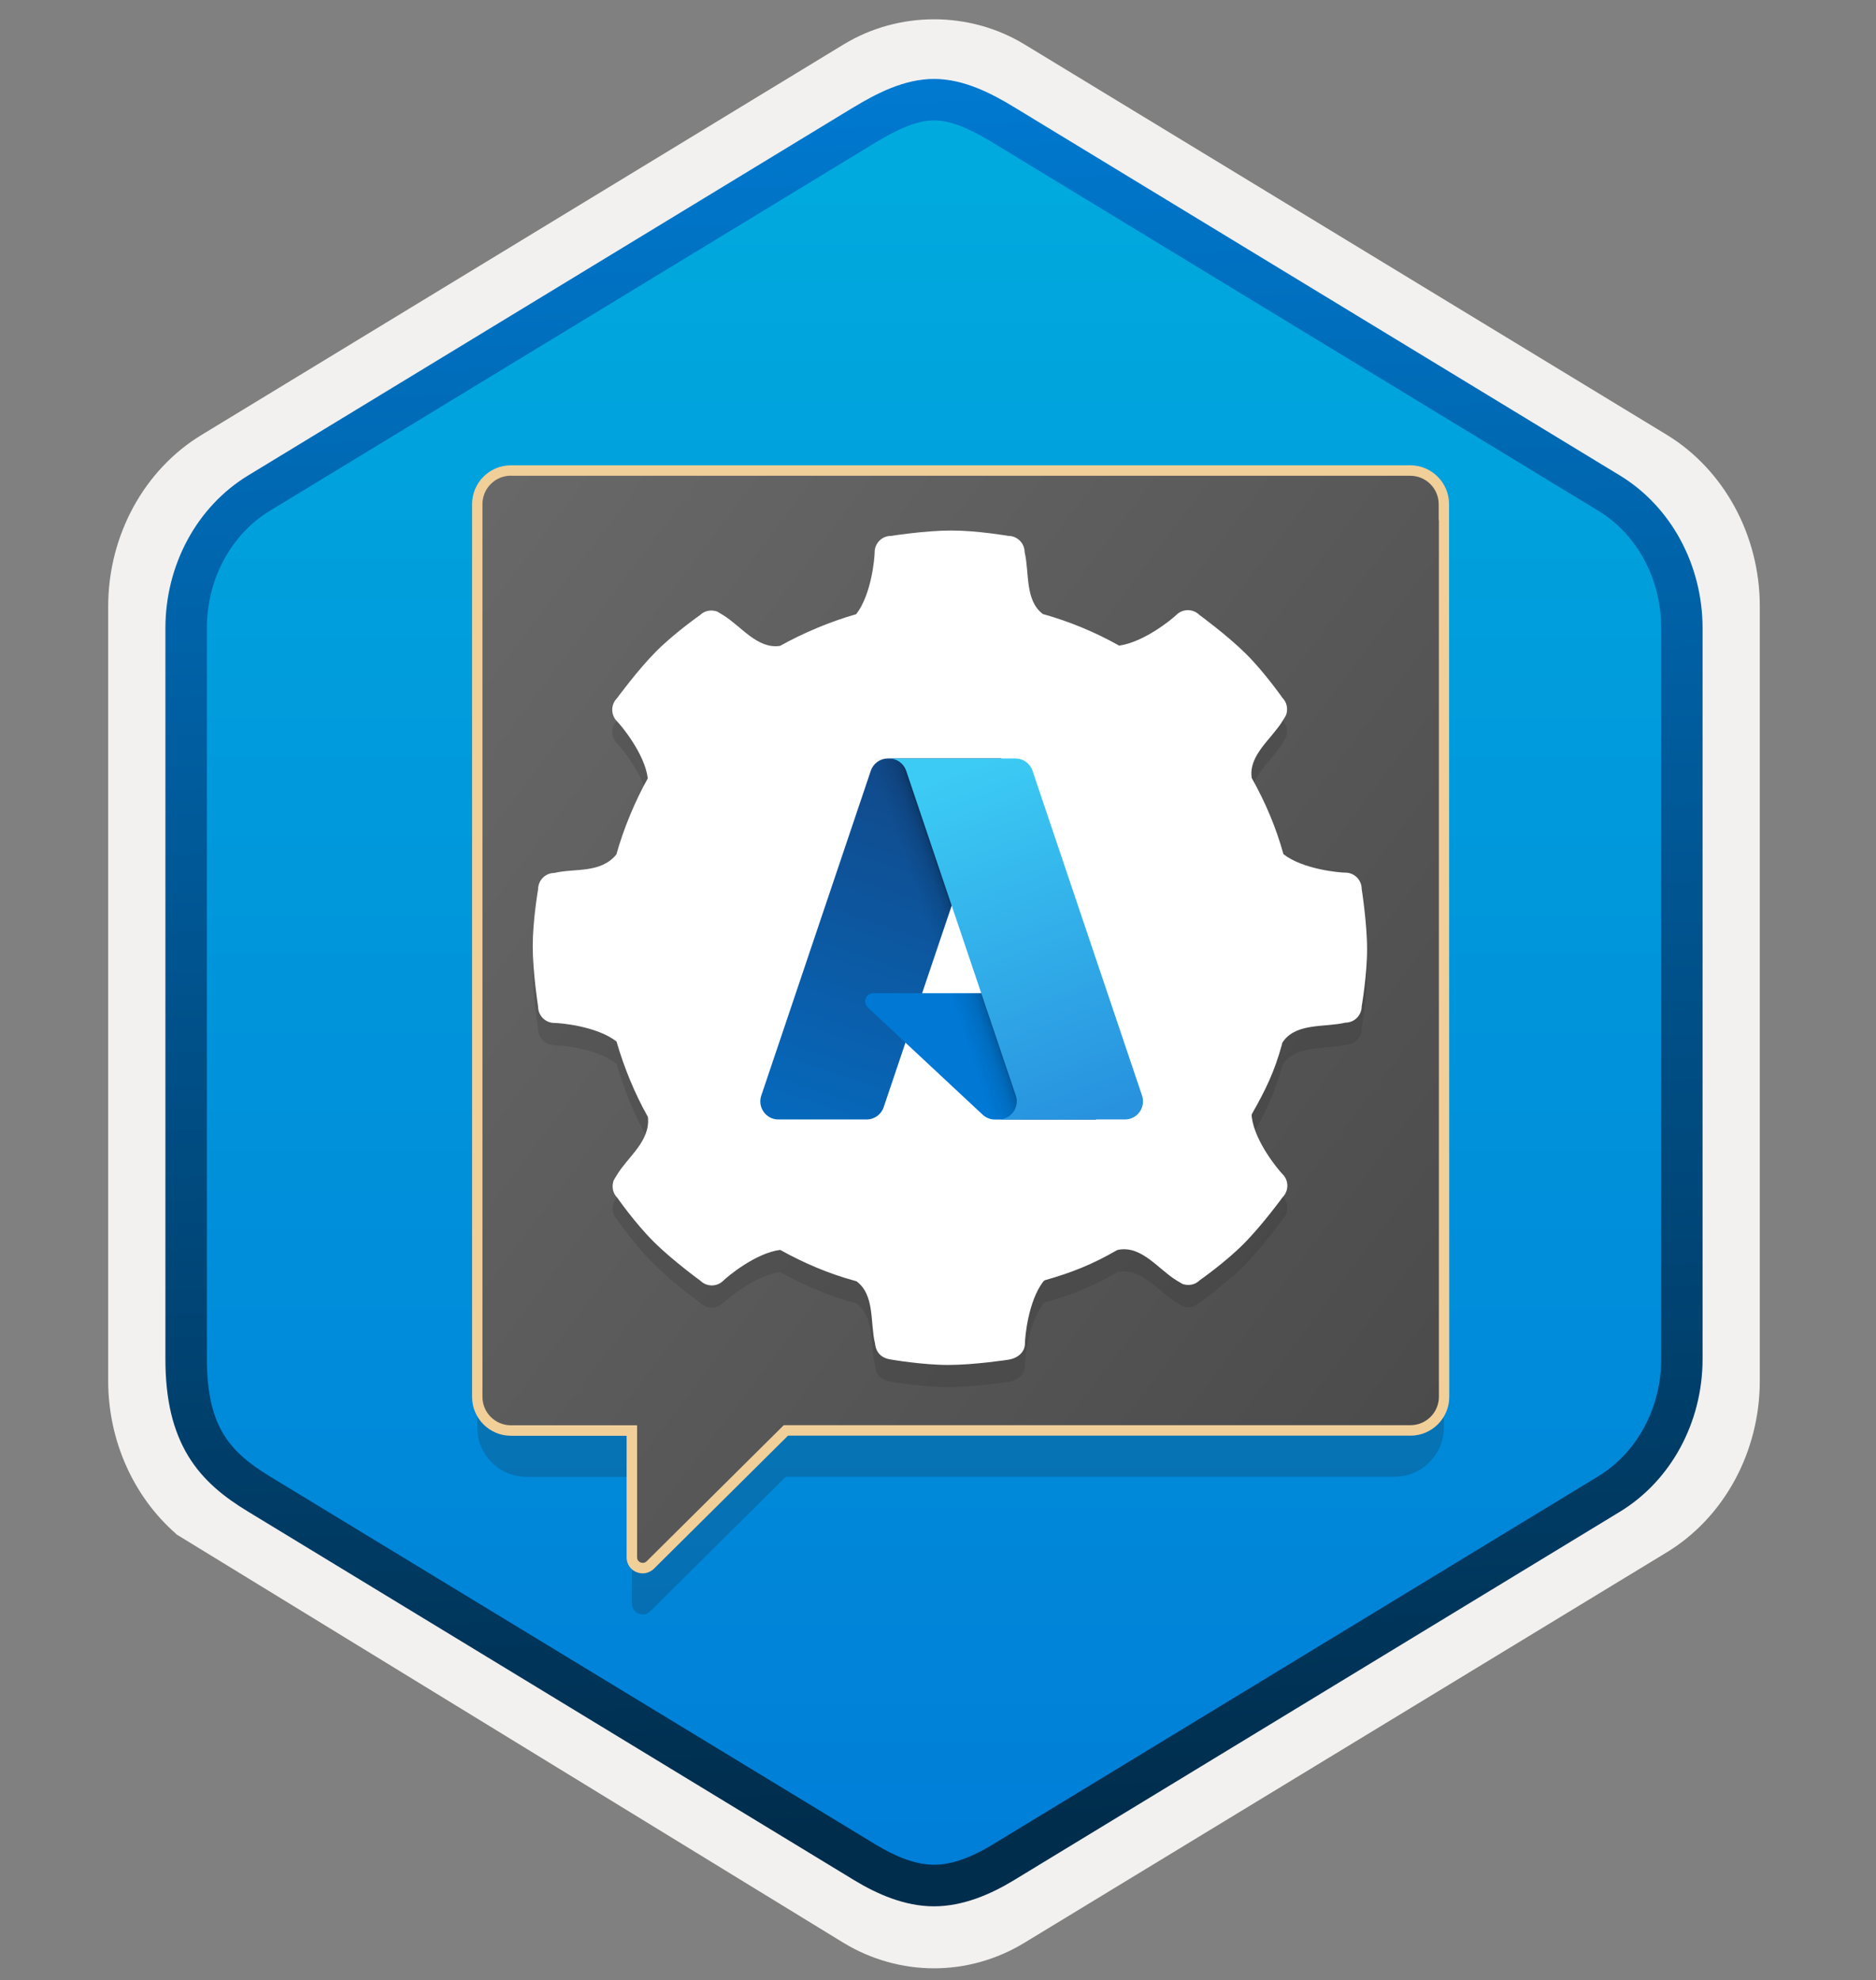 <svg width="181" height="191" viewBox="0 0 181 191" fill="none" xmlns="http://www.w3.org/2000/svg">
<rect x="0" y="0" width="181" height="191" fill="#808080" stroke="none"/>
<path d="M90.118 189.864C93.178 189.864 96.188 189.014 98.848 187.394L160.818 149.734C166.358 146.364 169.788 140.034 169.788 133.194V58.484C169.788 51.664 166.358 45.324 160.818 41.944L98.848 4.284C93.518 1.044 86.698 1.064 81.398 4.284L19.428 41.964C13.888 45.334 10.438 51.664 10.438 58.504V133.204C10.438 138.964 12.888 144.384 16.988 147.954V147.984L81.398 187.414C84.038 189.014 87.058 189.864 90.118 189.864ZM90.768 8.814C92.718 8.814 95.198 10.024 96.908 11.074L157.668 48.264C161.418 50.544 163.538 57.144 163.538 61.894L162.908 133.194C162.908 137.944 159.708 142.214 155.958 144.494L95.558 180.874C92.128 182.964 89.338 182.964 85.898 180.874L24.688 144.404C20.938 142.124 17.918 137.924 17.918 133.194V59.554C17.918 54.814 20.648 49.924 24.418 47.634L84.998 11.074C86.698 10.034 88.818 8.814 90.768 8.814Z" fill="#F2F1F0"/>
<path fill-rule="evenodd" clip-rule="evenodd" d="M98.018 12.394C95.568 10.894 92.848 10.144 90.118 10.144C87.388 10.144 84.668 10.904 82.218 12.394L26.088 46.724C21.068 49.794 17.958 55.544 17.958 61.794V129.894C17.958 136.124 21.058 141.894 26.088 144.964L82.218 179.294C84.668 180.794 87.388 181.544 90.118 181.544C92.848 181.544 95.568 180.804 98.018 179.294L154.148 144.964C159.168 141.894 162.278 136.124 162.278 129.894V61.794C162.278 55.564 159.178 49.814 154.148 46.724L98.018 12.394Z" fill="url(#paint0_linear)"/>
<path fill-rule="evenodd" clip-rule="evenodd" d="M90.118 11.614C91.798 11.614 93.688 12.484 95.748 13.734L154.218 49.274C157.868 51.494 160.278 55.764 160.278 60.594V131.074C160.278 135.894 157.868 140.174 154.218 142.394L95.758 177.934C93.798 179.124 91.878 179.874 90.128 179.874C88.378 179.874 86.458 179.124 84.498 177.934L26.018 142.404C24.008 141.174 22.558 139.974 21.578 138.364C20.598 136.764 19.958 134.544 19.958 131.084V60.604C19.958 55.774 22.368 51.504 26.018 49.284L84.478 13.744C86.568 12.494 88.428 11.614 90.118 11.614ZM97.828 181.364L156.288 145.824C161.208 142.834 164.268 137.214 164.268 131.084V60.604C164.268 54.474 161.208 48.854 156.288 45.864L97.828 10.324C95.718 9.044 93.008 7.614 90.118 7.614C87.218 7.614 84.508 9.054 82.418 10.314H82.408L23.938 45.864C19.018 48.854 15.958 54.474 15.958 60.604V131.084C15.958 135.044 16.698 138.034 18.158 140.444C19.618 142.844 21.678 144.444 23.938 145.814L82.398 181.354C84.618 182.704 87.288 183.884 90.108 183.884C92.928 183.884 95.608 182.714 97.828 181.364Z" fill="url(#paint1_linear)"/>
<path opacity="0.2" d="M139.308 51.474H46.048V137.694C46.048 140.324 48.178 142.454 50.808 142.454H60.968V154.694C60.968 155.614 62.078 156.074 62.738 155.424L75.818 142.444H134.548C137.178 142.444 139.308 140.314 139.308 137.684V51.474Z" fill="#1F1D21"/>
<path d="M139.308 50.074V48.624C139.308 46.834 137.858 45.384 136.068 45.384H49.288C47.498 45.384 46.048 46.834 46.048 48.624V50.224V51.694V134.744C46.048 136.534 47.498 137.984 49.288 137.984H60.968V150.224C60.968 151.144 62.078 151.604 62.738 150.954L75.818 137.974H136.088C137.878 137.974 139.328 136.524 139.328 134.734V50.234C139.328 50.184 139.308 50.124 139.308 50.074Z" fill="url(#paint2_linear)"/>
<path opacity="0.15" d="M131.378 87.884C131.378 87.014 130.668 86.314 129.808 86.314C129.238 86.314 125.718 86.004 123.828 84.534C123.828 84.534 123.838 84.514 123.828 84.534C123.108 81.924 122.068 79.494 120.768 77.184C120.438 74.994 122.698 73.404 123.738 71.694C123.918 71.394 124.028 71.224 124.088 71.104C124.278 70.544 124.178 69.904 123.738 69.464C123.738 69.464 121.998 66.974 120.208 65.204C118.428 63.434 115.718 61.454 115.718 61.454C115.108 60.844 114.108 60.844 113.498 61.454C113.088 61.854 110.408 64.064 107.998 64.414C107.968 64.414 107.968 64.414 107.968 64.414C105.728 63.144 103.198 62.094 100.668 61.384H100.638C98.858 60.074 99.328 57.344 98.858 55.404C98.858 54.534 98.148 53.834 97.288 53.834C97.288 53.834 94.298 53.314 91.778 53.314C89.258 53.314 85.958 53.834 85.958 53.834C85.088 53.834 84.388 54.544 84.388 55.404C84.388 55.974 84.078 59.494 82.608 61.384C80.108 62.094 77.478 63.204 75.258 64.444C73.068 64.774 71.478 62.514 69.768 61.474C69.468 61.294 69.298 61.184 69.178 61.124C68.618 60.934 67.978 61.034 67.538 61.474C67.538 61.474 65.048 63.214 63.278 65.004C61.508 66.784 59.528 69.494 59.528 69.494C58.918 70.104 58.918 71.104 59.528 71.714C59.928 72.114 62.198 74.834 62.498 77.204V77.224C61.258 79.444 60.168 82.064 59.468 84.564C59.468 84.564 59.498 84.524 59.468 84.564C57.938 86.424 55.428 85.874 53.488 86.344C52.618 86.344 51.918 87.054 51.918 87.914C51.918 87.914 51.398 90.904 51.398 93.424C51.398 95.944 51.918 99.244 51.918 99.244C51.918 100.114 52.628 100.814 53.488 100.814C54.058 100.814 57.578 101.124 59.468 102.594C59.508 102.574 59.488 102.624 59.488 102.624C60.218 105.134 61.248 107.644 62.508 109.874C62.488 109.904 62.508 109.874 62.518 109.944C62.728 112.234 60.588 113.724 59.548 115.434C59.368 115.734 59.258 115.904 59.198 116.024C59.008 116.584 59.108 117.224 59.548 117.664C59.548 117.664 61.288 120.154 63.078 121.924C64.858 123.704 67.568 125.674 67.568 125.674C68.178 126.284 69.178 126.284 69.788 125.674C70.188 125.274 72.908 123.004 75.278 122.704C75.278 122.704 75.268 122.714 75.308 122.724C77.598 123.994 79.958 125.004 82.538 125.704C82.558 125.714 82.638 125.734 82.638 125.734C84.418 127.044 83.948 129.774 84.418 131.714C84.518 132.594 84.998 133.144 85.988 133.284C85.988 133.284 88.978 133.804 91.498 133.804C94.018 133.804 97.318 133.294 97.318 133.294C98.188 133.144 98.888 132.584 98.888 131.724C98.888 131.154 99.198 127.634 100.668 125.744C100.668 125.744 100.728 125.694 100.798 125.634C103.428 124.894 105.428 124.084 107.748 122.744C107.868 122.704 107.738 122.714 108.018 122.674C110.208 122.344 111.798 124.604 113.508 125.644C113.808 125.824 113.978 125.934 114.098 125.994C114.658 126.184 115.298 126.084 115.738 125.644C115.738 125.644 118.228 123.904 119.998 122.114C121.778 120.334 123.748 117.624 123.748 117.624C124.358 117.014 124.358 116.014 123.748 115.404C123.348 115.004 121.078 112.284 120.778 109.914C120.748 109.664 120.768 109.634 120.798 109.574C122.128 107.234 122.958 105.524 123.688 102.874C123.688 102.874 123.658 102.784 123.828 102.564C125.138 100.784 127.868 101.254 129.808 100.784C130.678 100.784 131.378 100.074 131.378 99.214C131.378 99.214 131.898 96.224 131.898 93.704C131.898 91.184 131.378 87.884 131.378 87.884Z" fill="#1F1D20"/>
<path d="M131.378 85.744C131.378 84.874 130.668 84.174 129.808 84.174C129.238 84.174 125.718 83.864 123.828 82.394C123.828 82.394 123.838 82.374 123.828 82.394C123.108 79.784 122.068 77.354 120.768 75.044C120.438 72.854 122.698 71.264 123.738 69.554C123.918 69.254 124.028 69.084 124.088 68.964C124.278 68.404 124.178 67.764 123.738 67.324C123.738 67.324 121.998 64.834 120.208 63.064C118.428 61.294 115.718 59.314 115.718 59.314C115.108 58.704 114.108 58.704 113.498 59.314C113.088 59.714 110.408 61.924 107.998 62.274C107.968 62.274 107.968 62.274 107.968 62.274C105.728 61.004 103.198 59.954 100.668 59.244H100.638C98.858 57.934 99.328 55.204 98.858 53.264C98.858 52.394 98.148 51.694 97.288 51.694C97.288 51.694 94.298 51.174 91.778 51.174C89.258 51.174 85.958 51.694 85.958 51.694C85.088 51.694 84.388 52.404 84.388 53.264C84.388 53.834 84.078 57.354 82.608 59.244C80.108 59.954 77.478 61.064 75.258 62.304C73.068 62.634 71.478 60.374 69.768 59.334C69.468 59.154 69.298 59.044 69.178 58.984C68.618 58.794 67.978 58.894 67.538 59.334C67.538 59.334 65.048 61.074 63.278 62.864C61.508 64.644 59.528 67.354 59.528 67.354C58.918 67.964 58.918 68.964 59.528 69.574C59.928 69.974 62.198 72.694 62.498 75.064V75.084C61.258 77.304 60.168 79.924 59.468 82.424C59.468 82.424 59.498 82.384 59.468 82.424C57.938 84.284 55.428 83.734 53.488 84.204C52.618 84.204 51.918 84.914 51.918 85.774C51.918 85.774 51.398 88.764 51.398 91.284C51.398 93.804 51.918 97.104 51.918 97.104C51.918 97.974 52.628 98.674 53.488 98.674C54.058 98.674 57.578 98.984 59.468 100.454C59.508 100.434 59.488 100.484 59.488 100.484C60.218 102.994 61.248 105.504 62.508 107.734C62.488 107.764 62.508 107.734 62.518 107.804C62.728 110.094 60.588 111.584 59.548 113.294C59.368 113.594 59.258 113.764 59.198 113.884C59.008 114.444 59.108 115.084 59.548 115.524C59.548 115.524 61.288 118.014 63.078 119.784C64.858 121.564 67.568 123.534 67.568 123.534C68.178 124.144 69.178 124.144 69.788 123.534C70.188 123.134 72.908 120.864 75.278 120.564C75.278 120.564 75.268 120.574 75.308 120.584C77.598 121.854 79.958 122.864 82.538 123.564C82.558 123.574 82.638 123.594 82.638 123.594C84.418 124.904 83.948 127.634 84.418 129.574C84.518 130.454 84.998 131.004 85.988 131.144C85.988 131.144 88.978 131.664 91.498 131.664C94.018 131.664 97.318 131.154 97.318 131.154C98.188 131.004 98.888 130.444 98.888 129.584C98.888 129.014 99.198 125.494 100.668 123.604C100.668 123.604 100.728 123.554 100.798 123.494C103.428 122.754 105.428 121.944 107.748 120.604C107.868 120.564 107.738 120.574 108.018 120.534C110.208 120.204 111.798 122.464 113.508 123.504C113.808 123.684 113.978 123.794 114.098 123.854C114.658 124.044 115.298 123.944 115.738 123.504C115.738 123.504 118.228 121.764 119.998 119.974C121.778 118.194 123.748 115.484 123.748 115.484C124.358 114.874 124.358 113.874 123.748 113.264C123.348 112.864 121.078 110.144 120.778 107.774C120.748 107.524 120.768 107.494 120.798 107.434C122.128 105.094 122.958 103.384 123.688 100.734C123.688 100.734 123.658 100.644 123.828 100.424C125.138 98.644 127.868 99.114 129.808 98.644C130.678 98.644 131.378 97.934 131.378 97.074C131.378 97.074 131.898 94.084 131.898 91.564C131.898 89.044 131.378 85.744 131.378 85.744Z" fill="white"/>
<path d="M84.018 74.344C84.258 73.634 84.918 73.164 85.668 73.164H96.608L85.258 106.804C85.018 107.514 84.358 107.984 83.608 107.984H75.098C73.908 107.984 73.068 106.814 73.448 105.684L84.018 74.344Z" fill="url(#paint3_linear)"/>
<path d="M101.498 95.804H84.268C83.548 95.804 83.198 96.694 83.728 97.184L94.808 107.524C95.128 107.824 95.558 107.994 95.998 107.994H105.758L101.498 95.804Z" fill="#0078D4"/>
<path d="M96.608 73.164H84.418L72.668 107.984H84.858L87.358 100.574L95.298 107.984H105.748L101.508 95.794H88.968L96.608 73.164Z" fill="url(#paint4_linear)"/>
<path d="M99.618 74.344C99.378 73.634 98.718 73.164 97.968 73.164H85.718H85.778C86.528 73.164 87.188 73.644 87.428 74.344L98.008 105.684C98.388 106.814 97.548 107.984 96.358 107.984H96.168H108.538C109.728 107.984 110.568 106.814 110.188 105.684L99.618 74.344Z" fill="url(#paint5_linear)"/>
<path d="M62.008 151.764C61.808 151.764 61.598 151.724 61.398 151.644C60.818 151.404 60.458 150.854 60.458 150.234V138.494H49.288C47.228 138.494 45.548 136.814 45.548 134.754V48.624C45.548 46.564 47.228 44.884 49.288 44.884H136.068C138.128 44.884 139.808 46.564 139.808 48.624L139.828 134.744C139.828 136.804 138.148 138.484 136.088 138.484H76.028L63.098 151.314C62.788 151.614 62.408 151.764 62.008 151.764ZM49.288 45.884C47.778 45.884 46.548 47.114 46.548 48.624V134.744C46.548 136.254 47.778 137.484 49.288 137.484H61.468V150.224C61.468 150.554 61.718 150.684 61.798 150.714C61.878 150.744 62.148 150.834 62.398 150.594L75.618 137.474H136.088C137.598 137.474 138.828 136.244 138.828 134.734V50.234C138.818 50.184 138.808 50.134 138.808 50.084V48.634C138.808 47.124 137.578 45.894 136.068 45.894H49.288V45.884Z" fill="#F1CF99"/>
<defs>
<linearGradient id="paint0_linear" x1="90.118" y1="10.144" x2="90.118" y2="181.544" gradientUnits="userSpaceOnUse">
<stop stop-color="#00ABDE"/>
<stop offset="1" stop-color="#007ED8"/>
</linearGradient>
<linearGradient id="paint1_linear" x1="86.8" y1="-2.113" x2="95.304" y2="249.604" gradientUnits="userSpaceOnUse">
<stop stop-color="#007ED8"/>
<stop offset="0.707" stop-color="#002D4C"/>
</linearGradient>
<linearGradient id="paint2_linear" x1="34.876" y1="49.453" x2="226.498" y2="194.587" gradientUnits="userSpaceOnUse">
<stop stop-color="#6A6A6A"/>
<stop offset="1" stop-color="#343333"/>
</linearGradient>
<linearGradient id="paint3_linear" x1="89.653" y1="75.745" x2="78.296" y2="109.298" gradientUnits="userSpaceOnUse">
<stop stop-color="#114A8B"/>
<stop offset="1" stop-color="#0669BC"/>
</linearGradient>
<linearGradient id="paint4_linear" x1="93.119" y1="91.245" x2="90.426" y2="92.163" gradientUnits="userSpaceOnUse">
<stop stop-opacity="0.3"/>
<stop offset="0.071" stop-opacity="0.2"/>
<stop offset="0.321" stop-opacity="0.1"/>
<stop offset="0.623" stop-opacity="0.05"/>
<stop offset="1" stop-opacity="0"/>
</linearGradient>
<linearGradient id="paint5_linear" x1="91.736" y1="74.766" x2="104.203" y2="107.981" gradientUnits="userSpaceOnUse">
<stop stop-color="#3CCBF4"/>
<stop offset="1" stop-color="#2892DF"/>
</linearGradient>
</defs>
</svg>
